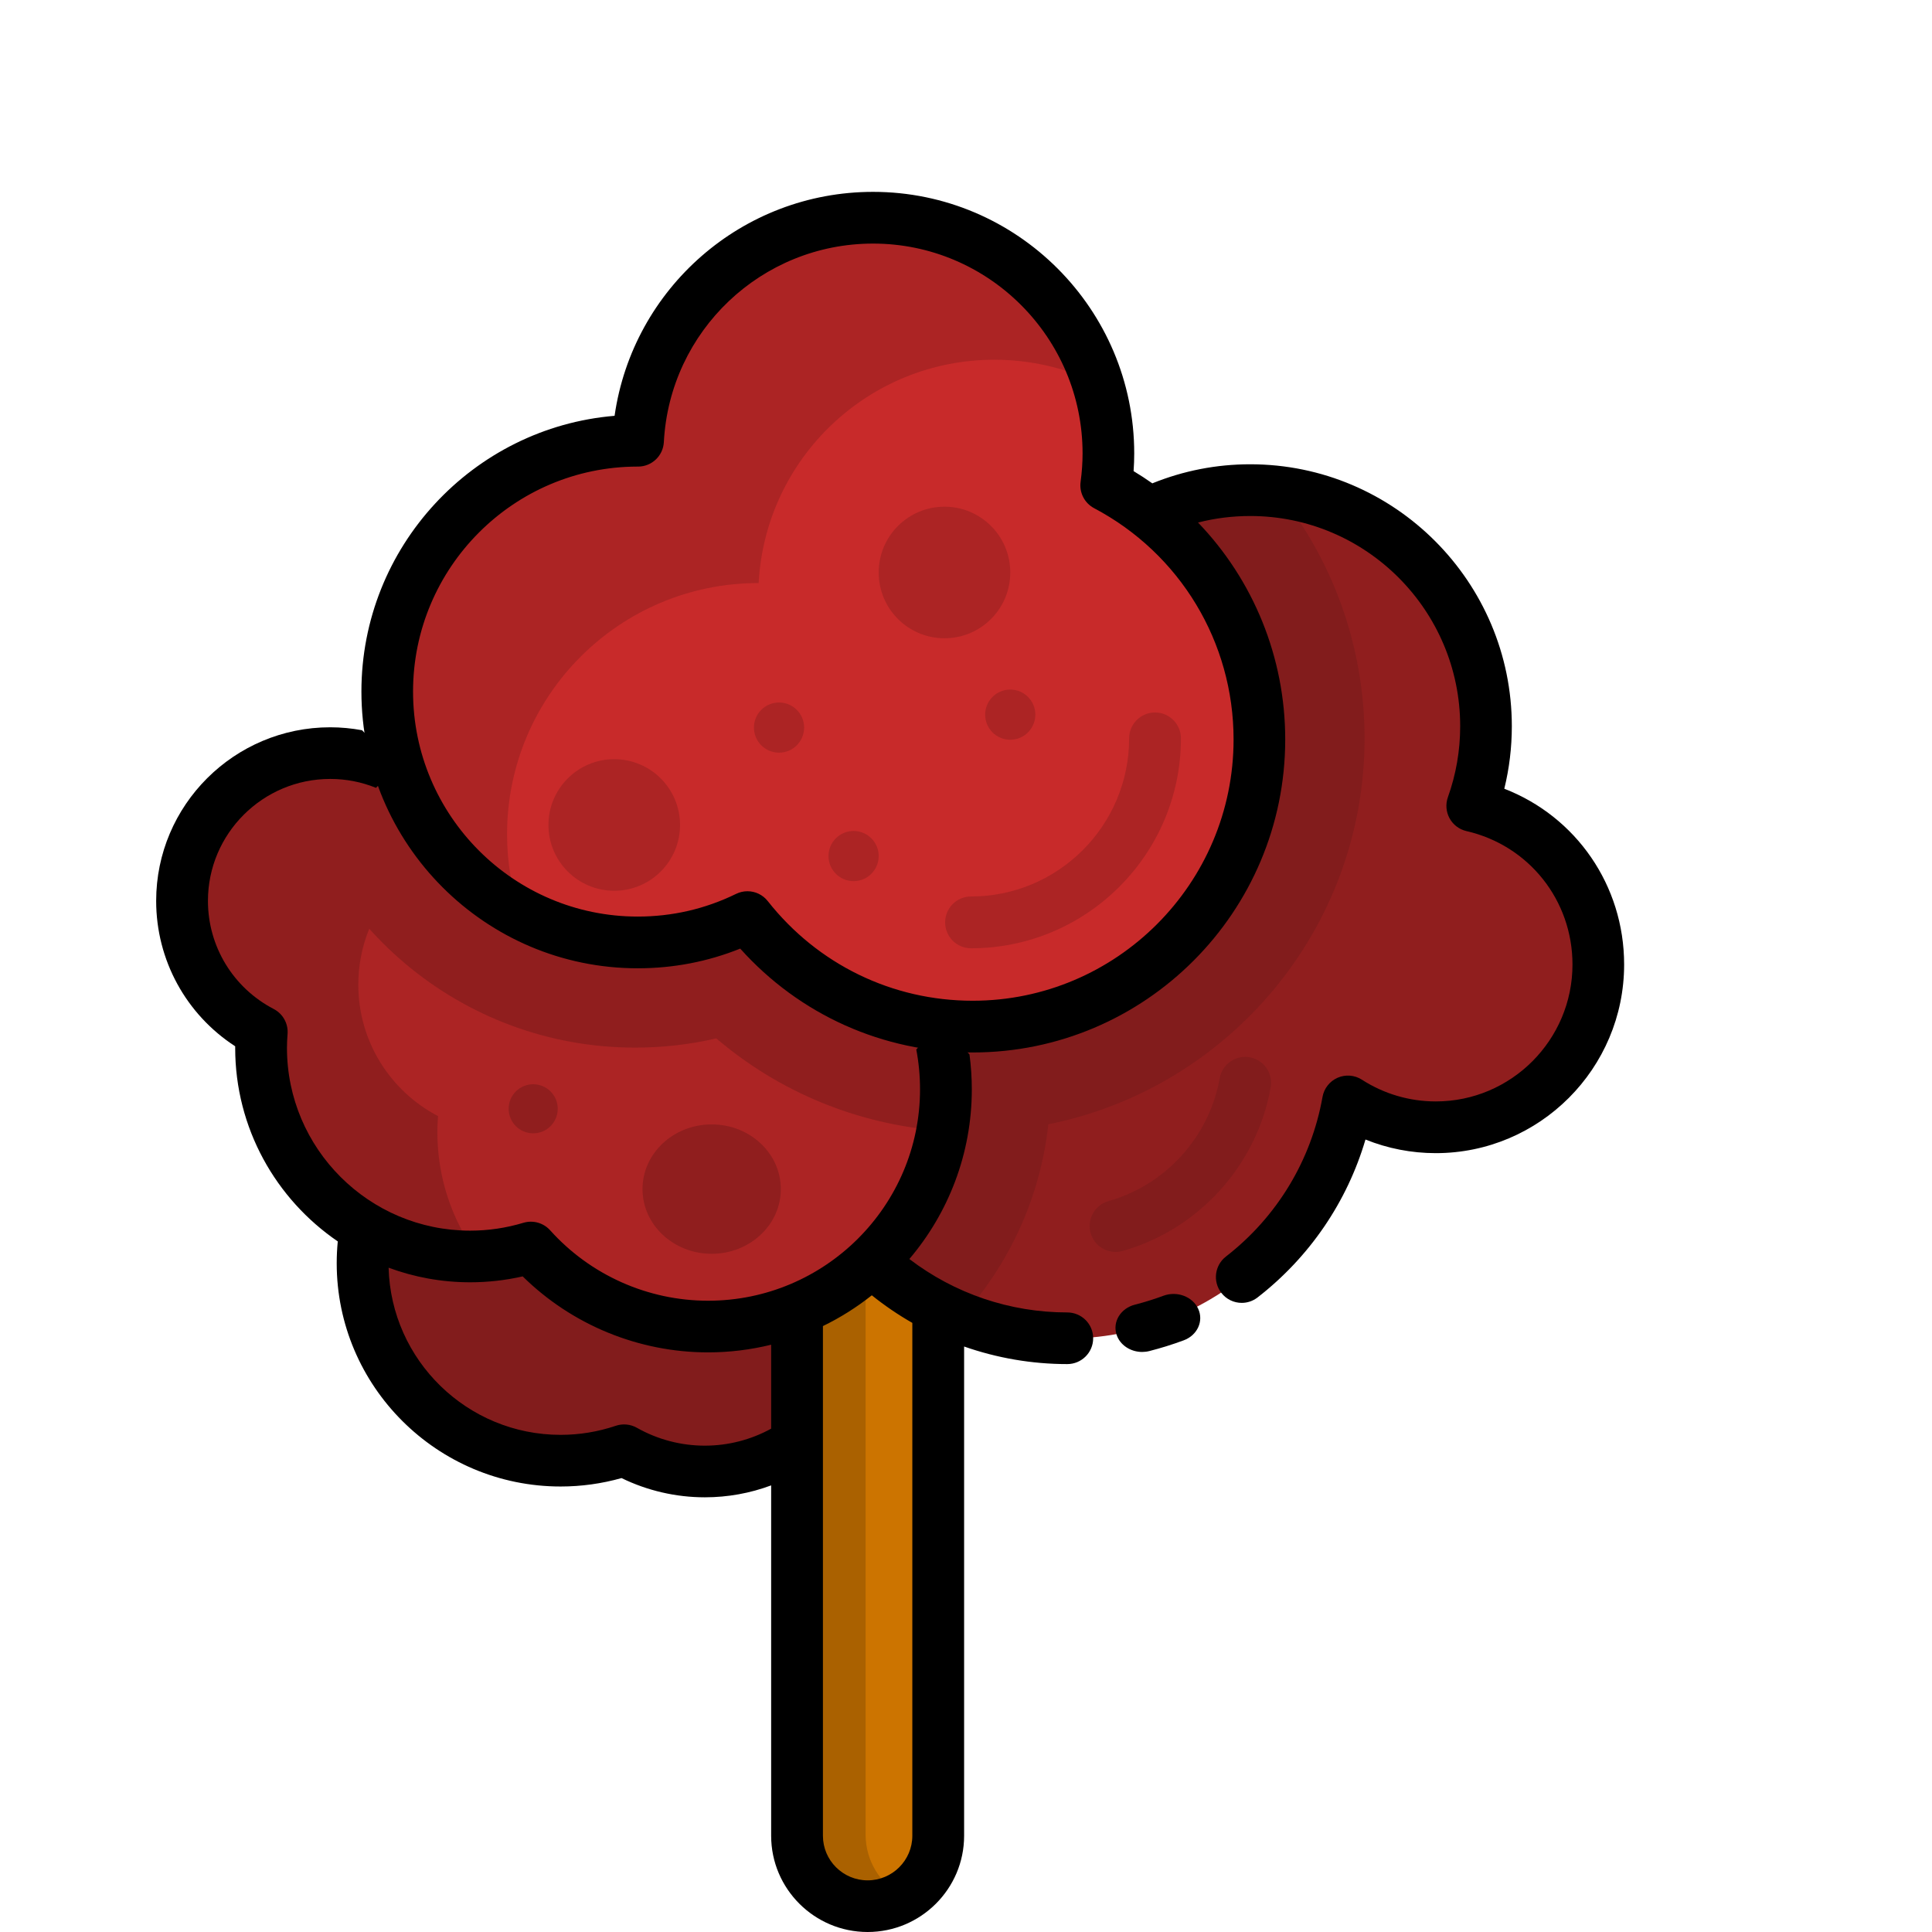 <svg  width="325" height="325" viewBox="0 0 433 433" fill="none" xmlns="http://www.w3.org/2000/svg">
<path d="M161.758 256.115C153.7 245.124 140.786 238 126.227 238C101.801 238 82 258.046 82 282.775C82 307.504 101.801 327.551 126.227 327.551C131.189 327.551 135.953 326.712 140.406 325.185C145.728 328.244 151.875 330 158.432 330C178.629 330 195 313.425 195 292.979C195 273.666 180.394 257.817 161.758 256.115Z" fill="#821C1C"/>
<path d="M194 427C185.164 427 178 419.911 178 411.166V213.834C178 205.089 185.164 198 194 198C202.836 198 210 205.089 210 213.834V411.166C210 419.911 202.836 427 194 427Z" fill="#CC7400"/>
<path d="M194 411.165V213.833C194 207.976 197.222 202.874 202 200.135C199.645 198.785 196.918 198 194 198C185.164 198 178 205.089 178 213.834V411.166C178 419.911 185.164 427 194 427C196.918 427 199.645 426.215 202 424.865C197.222 422.124 194 417.022 194 411.165Z" fill="#AA6100"/>
<path d="M329.716 180.871C331.714 175.285 332.809 169.27 332.809 162.996C332.809 133.727 309.132 110 279.926 110C250.719 110 227.043 133.727 227.043 162.996C227.043 166.361 227.369 169.647 227.968 172.838C197.887 178.048 175 204.308 175 235.941C175 271.32 203.619 300 238.923 300C270.386 300 296.522 277.213 301.839 247.212C307.522 250.877 314.279 253.013 321.54 253.013C341.676 253.013 358 236.654 358 216.475C358.001 199.114 345.914 184.593 329.716 180.871Z" fill="#901E1E"/>
<path d="M305.827 165.486C305.827 144.83 298.673 125.329 286.124 109.89C284.106 109.656 282.055 109.523 279.973 109.523C250.703 109.523 226.976 133.251 226.976 162.521C226.976 165.886 227.303 169.173 227.903 172.364C197.757 177.574 174.82 203.834 174.82 235.468C174.82 262.614 191.713 285.799 215.553 295.129C226.115 283.419 233.156 268.474 234.955 251.971C275.319 243.897 305.827 208.189 305.827 165.486Z" fill="#821C1C"/>
<path d="M250.018 280.581C247.485 280.581 245.156 278.909 244.433 276.35C243.563 273.265 245.359 270.058 248.445 269.187C261.25 265.576 271.027 254.773 273.355 241.665C273.917 238.508 276.93 236.399 280.086 236.964C283.243 237.525 285.347 240.538 284.787 243.695C281.685 261.158 268.657 275.551 251.597 280.363C251.07 280.51 250.539 280.581 250.018 280.581Z" fill="#821C1C"/>
<path d="M158.44 189.599C149.225 189.599 140.552 191.957 132.979 196.105C125.136 190.193 115.412 186.692 104.879 186.692C104.481 186.692 104.089 186.712 103.693 186.723C98.428 175.088 86.83 167 73.357 167C54.934 167 40 182.112 40 200.755C40 213.769 47.282 225.055 57.944 230.688C57.853 231.895 57.792 233.11 57.792 234.341C57.792 260.656 78.874 281.989 104.879 281.989C109.631 281.989 114.215 281.27 118.539 279.946C128.346 291.024 142.586 298 158.44 298C188.02 298 212 273.734 212 243.8C212 213.867 188.022 189.599 158.44 189.599Z" fill="#AC2424"/>
<path d="M98.172 250.141C87.556 244.598 80.305 233.492 80.305 220.687C80.305 203.51 93.343 189.381 110.063 187.651C108.403 187.473 106.719 187.372 105.011 187.372C104.614 187.372 104.224 187.392 103.83 187.403C98.588 175.955 87.038 167.996 73.623 167.996C55.279 167.996 40.408 182.866 40.408 201.21C40.408 214.016 47.659 225.122 58.276 230.665C58.186 231.852 58.125 233.048 58.125 234.259C58.125 260.154 79.117 281.145 105.012 281.145C105.629 281.145 106.242 281.132 106.854 281.108C101.303 273.404 98.023 263.956 98.023 253.735C98.022 252.524 98.083 251.329 98.172 250.141Z" fill="#901E1E"/>
<path d="M158.345 190.231C149.168 190.231 140.533 192.551 132.992 196.633C125.181 190.815 115.5 187.37 105.012 187.37C104.615 187.37 104.225 187.39 103.831 187.401C98.589 175.953 87.039 167.994 73.624 167.994C70.151 167.994 66.802 168.528 63.656 169.518C70.609 206.623 103.241 234.793 142.334 234.793C148.537 234.793 154.617 234.099 160.533 232.72C174.614 244.733 192.086 251.971 210.756 253.406C211.351 250.215 211.677 246.929 211.677 243.566C211.678 214.109 187.8 190.231 158.345 190.231Z" fill="#901E1E"/>
<path d="M248.393 108.881C248.712 106.544 248.892 104.163 248.892 101.74C248.892 72.613 225.093 49 195.735 49C167.338 49 144.144 71.094 142.657 98.901C142.63 98.901 142.605 98.898 142.578 98.898C111.331 98.898 86 124.031 86 155.032C86 186.034 111.331 211.167 142.578 211.167C151.472 211.167 159.883 209.125 167.371 205.496C179.231 220.413 197.599 230 218.234 230C254.003 230 283 201.231 283 165.743C282.999 141.063 268.967 119.645 248.393 108.881Z" fill="#C82A2A"/>
<path d="M169.953 130.678C169.979 130.678 170.005 130.68 170.031 130.68C171.511 102.787 194.595 80.624 222.856 80.624C231.098 80.624 238.899 82.511 245.853 85.872C239.254 64.171 219.092 48.377 195.235 48.377C166.973 48.377 143.889 70.54 142.409 98.434C142.383 98.434 142.357 98.431 142.331 98.431C111.232 98.431 86.022 123.642 86.022 154.741C86.022 176.538 98.415 195.428 116.531 204.787C114.668 199.19 113.643 193.21 113.643 186.987C113.643 155.889 138.853 130.678 169.953 130.678Z" fill="#AC2424"/>
<path d="M217.628 212.528C214.421 212.528 211.822 209.929 211.822 206.723C211.822 203.517 214.421 200.918 217.628 200.918C237.165 200.918 253.06 185.023 253.06 165.486C253.06 162.28 255.658 159.68 258.865 159.68C262.071 159.68 264.67 162.28 264.67 165.486C264.669 191.425 243.567 212.528 217.628 212.528Z" fill="#AC2424"/>
<path d="M137.665 199.638C145.809 199.638 152.411 193.036 152.411 184.893C152.411 176.749 145.809 170.147 137.665 170.147C129.522 170.147 122.92 176.749 122.92 184.893C122.92 193.036 129.522 199.638 137.665 199.638Z" fill="#AC2424"/>
<path d="M159.5 281C168.06 281 175 274.508 175 266.5C175 258.492 168.06 252 159.5 252C150.94 252 144 258.492 144 266.5C144 274.508 150.94 281 159.5 281Z" fill="#901E1E"/>
<path d="M211.678 143.049C219.822 143.049 226.424 136.447 226.424 128.304C226.424 120.16 219.822 113.558 211.678 113.558C203.534 113.558 196.933 120.16 196.933 128.304C196.933 136.447 203.534 143.049 211.678 143.049Z" fill="#AC2424"/>
<path d="M226.417 165.793C229.523 165.793 232.04 163.275 232.04 160.17C232.04 157.064 229.523 154.547 226.417 154.547C223.311 154.547 220.794 157.064 220.794 160.17C220.794 163.275 223.311 165.793 226.417 165.793Z" fill="#AC2424"/>
<path d="M174.596 168.688C177.701 168.688 180.219 166.17 180.219 163.065C180.219 159.959 177.701 157.442 174.596 157.442C171.49 157.442 168.973 159.959 168.973 163.065C168.973 166.17 171.49 168.688 174.596 168.688Z" fill="#AC2424"/>
<path d="M191.308 197.482C194.413 197.482 196.931 194.964 196.931 191.859C196.931 188.753 194.413 186.236 191.308 186.236C188.202 186.236 185.685 188.753 185.685 191.859C185.685 194.964 188.202 197.482 191.308 197.482Z" fill="#AC2424"/>
<path d="M119.5 254C122.538 254 125 251.538 125 248.5C125 245.462 122.538 243 119.5 243C116.462 243 114 245.462 114 248.5C114 251.538 116.462 254 119.5 254Z" fill="#901E1E"/>
<path d="M260.743 290.406C258.668 291.177 256.517 291.848 254.352 292.402C251.174 293.215 249.328 296.2 250.228 299.071C250.974 301.449 253.371 303 255.98 303C256.519 303 257.069 302.934 257.614 302.794C260.214 302.129 262.797 301.322 265.291 300.396C268.347 299.262 269.805 296.106 268.549 293.348C267.294 290.589 263.797 289.274 260.743 290.406Z" fill="black"/>
<path d="M239.197 294.143C226.332 294.143 213.932 289.914 203.805 282.172C212.528 271.896 217.803 258.62 217.803 244.133C217.803 241.517 217.626 238.911 217.284 236.332L210.861 229.111L205.358 235.218C205.915 238.142 206.197 241.129 206.197 244.134C206.197 270.262 184.886 291.519 158.689 291.519C145.207 291.519 132.307 285.766 123.298 275.733C121.794 274.058 119.454 273.404 117.294 274.055C113.432 275.221 109.423 275.812 105.378 275.812C82.735 275.812 64.315 257.438 64.315 234.854C64.315 233.909 64.358 232.91 64.449 231.708C64.624 229.4 63.405 227.211 61.348 226.139C52.255 221.404 46.605 212.118 46.605 201.904C46.605 186.835 58.896 174.576 74.004 174.576C77.567 174.576 81.017 175.253 84.277 176.572L89.003 171.618L81.144 163.661C78.806 163.23 76.423 163 74.004 163C52.497 163 35 180.452 35 201.903C35 215.179 41.699 227.351 52.711 234.496C52.711 234.616 52.71 234.735 52.71 234.853C52.71 252.848 61.832 268.754 75.701 278.224C75.545 279.841 75.464 281.474 75.464 283.1C75.464 310.7 97.977 333.155 125.649 333.155C130.275 333.155 134.855 332.521 139.299 331.267C145.09 334.093 151.492 335.577 157.965 335.577C163.094 335.577 168.112 334.662 172.83 332.904V411.432C172.83 423.325 182.531 433 194.454 433C206.377 433 216.077 423.324 216.077 411.432V301.782C223.44 304.357 231.243 305.719 239.197 305.719C242.402 305.719 245 303.127 245 299.931C245.002 296.735 242.402 294.143 239.197 294.143ZM172.829 320.191C168.291 322.682 163.21 324.001 157.964 324.001C152.63 324.001 147.367 322.616 142.74 319.996C141.301 319.181 139.581 319.017 138.016 319.545C134.019 320.894 129.857 321.578 125.648 321.578C104.717 321.578 87.639 304.865 87.095 284.117C92.794 286.228 98.953 287.387 105.379 287.387C109.348 287.387 113.291 286.942 117.143 286.063C128.172 296.927 143.118 303.094 158.69 303.094C163.564 303.094 168.297 302.491 172.83 301.377L172.829 320.191ZM204.471 411.432C204.471 416.941 199.977 421.425 194.453 421.425C188.929 421.425 184.435 416.942 184.435 411.432V297.199C188.349 295.303 192.015 292.978 195.391 290.303C198.264 292.613 201.303 294.674 204.472 296.487L204.471 411.432Z" fill="black"/>
<path d="M337.144 176.772C338.265 172.204 338.831 167.514 338.831 162.766C338.831 130.392 312.531 104.053 280.206 104.053C272.622 104.053 265.259 105.496 258.293 108.312L258.29 108.348C256.918 107.384 255.511 106.459 254.061 105.587C254.155 104.248 254.202 102.923 254.202 101.619C254.202 69.296 227.944 43 195.67 43C166.328 43 141.832 64.654 137.741 93.192C106.012 95.84 81 122.547 81 154.996C81 189.194 108.78 217.015 142.926 217.015C150.898 217.015 158.606 215.532 165.899 212.603C179.195 227.45 197.938 235.879 217.994 235.879C256.621 235.879 288.044 204.407 288.044 165.724C288.044 147.257 280.86 129.951 268.484 117.087L268.552 117.1C272.334 116.134 276.233 115.647 280.207 115.647C306.15 115.647 327.256 136.784 327.256 162.767C327.256 168.211 326.331 173.559 324.505 178.66C323.947 180.219 324.083 181.944 324.876 183.397C325.67 184.85 327.047 185.894 328.66 186.264C342.653 189.476 352.425 201.772 352.425 216.165C352.425 233.085 338.679 246.852 321.785 246.852C315.899 246.852 310.175 245.168 305.233 241.983C303.605 240.933 301.559 240.769 299.786 241.544C298.011 242.32 296.742 243.933 296.402 245.843C293.885 260.036 286.196 272.743 274.752 281.622C272.226 283.582 271.764 287.223 273.722 289.753C274.862 291.228 276.572 292 278.301 292C279.538 292 280.787 291.603 281.842 290.785C293.505 281.736 301.917 269.361 306.031 255.391C311.01 257.4 316.348 258.443 321.784 258.443C345.062 258.443 364 239.476 364 216.164C364 198.425 353.223 182.997 337.144 176.772ZM217.992 224.286C199.988 224.286 183.25 216.145 172.068 201.95C170.941 200.519 169.25 199.744 167.521 199.744C166.663 199.744 165.795 199.936 164.984 200.331C158.078 203.71 150.657 205.422 142.924 205.422C115.16 205.422 92.573 182.801 92.573 154.996C92.573 127.218 115.117 104.613 142.845 104.57C142.907 104.571 142.955 104.572 143.004 104.572C146.075 104.572 148.618 102.165 148.782 99.082C150.105 74.134 170.699 54.592 195.67 54.592C221.562 54.592 242.626 75.688 242.626 101.619C242.626 103.68 242.477 105.825 242.184 107.991C241.857 110.403 243.069 112.763 245.219 113.898C264.495 124.077 276.469 143.936 276.469 165.724C276.468 198.015 250.236 224.286 217.992 224.286Z" fill="black"/>
</svg>
